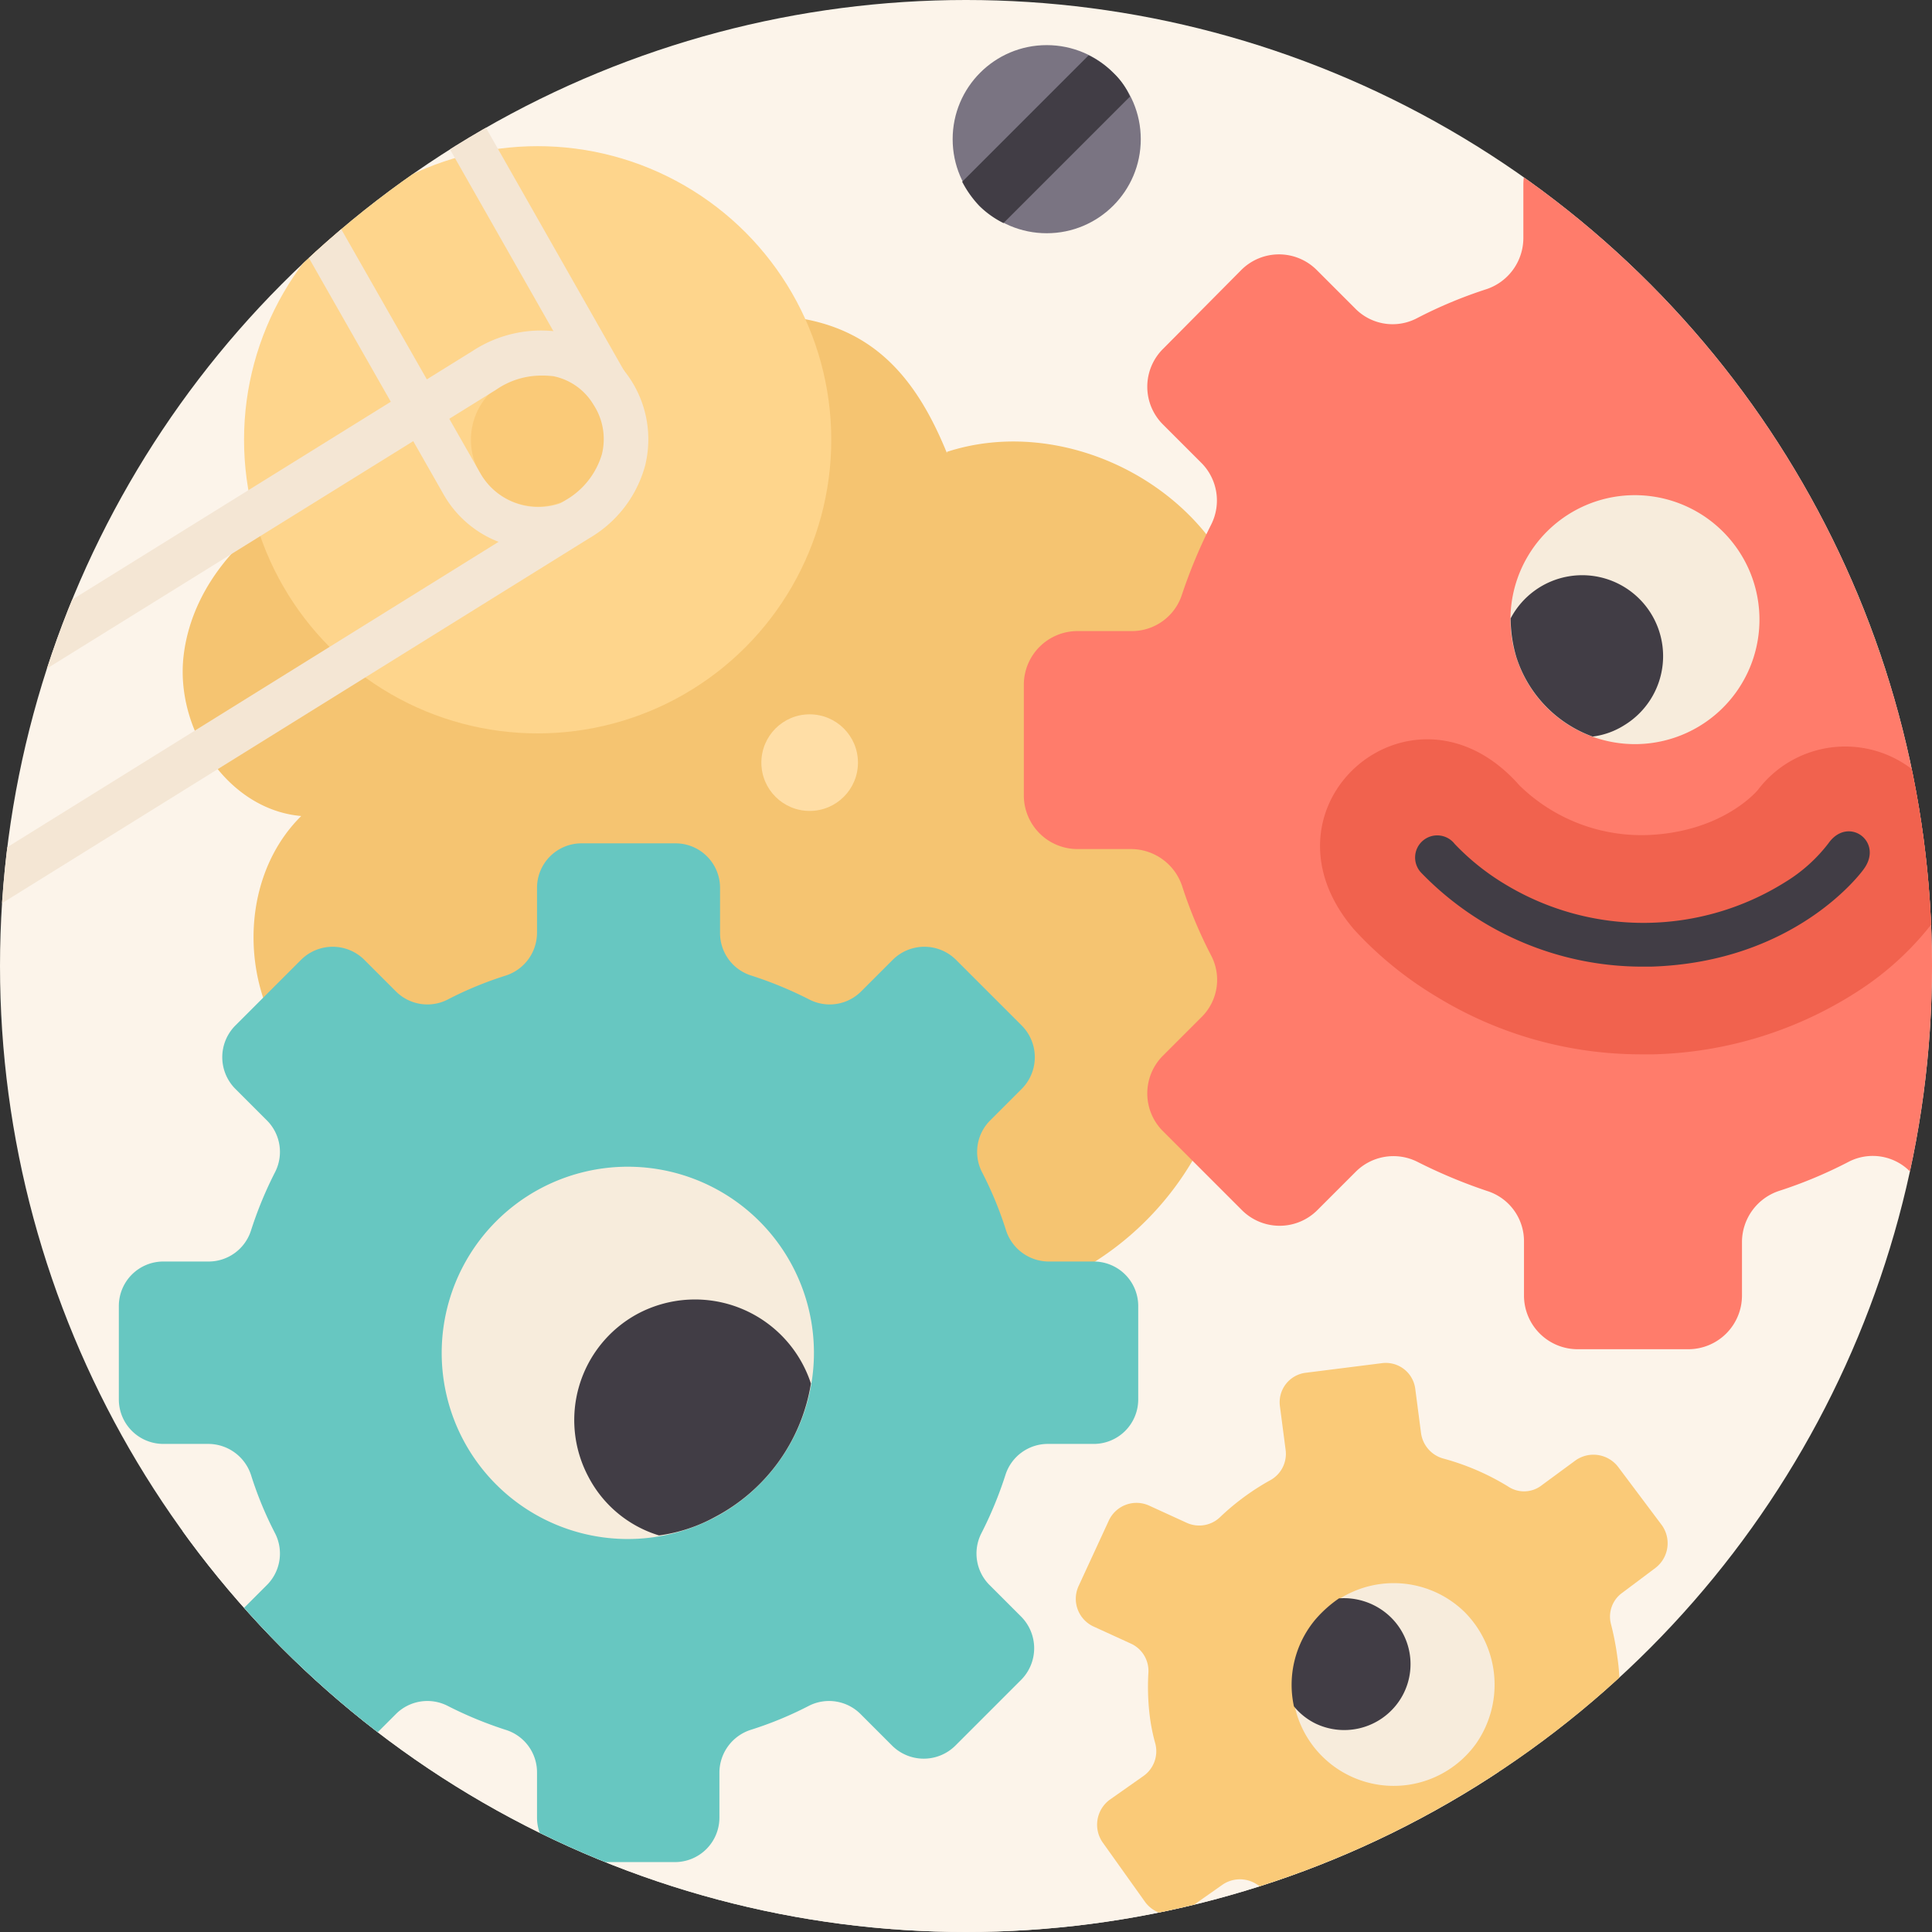 <svg id="Layer_1" data-name="Layer 1" xmlns="http://www.w3.org/2000/svg" xmlns:xlink="http://www.w3.org/1999/xlink" viewBox="0 0 304 304"><rect x="0" y="0" width="304" height="304" fill="#333333" stroke="none"/><defs><style>.cls-1{fill:none;}.cls-2{fill:#fcf4ea;}.cls-3{clip-path:url(#clip-path);}.cls-4{fill:#77c79f;}.cls-5{fill:#f5c471;}.cls-6{fill:#67c7c1;}.cls-7{fill:#f7ecdc;}.cls-8{fill:#413d45;}.cls-9{fill:#ff7c6b;}.cls-10{fill:#f1624e;}.cls-11{fill:#fcf5eb;}.cls-12{fill:#a2e0c1;}.cls-13{fill:#fed58c;}.cls-14{fill:#faca78;}.cls-15{fill:#f4e6d4;}.cls-16{fill:#7a7482;}.cls-17{fill:#ffdea6;}.cls-18{clip-path:url(#clip-path-2);}</style><clipPath id="clip-path"><circle class="cls-1" cx="152" cy="152" r="152"/></clipPath><clipPath id="clip-path-2"><circle class="cls-1" cx="501.38" cy="152" r="152"/></clipPath></defs><title>Artboard 1 copy 6</title><circle class="cls-2" cx="152" cy="152" r="152"/><g class="cls-3"><path class="cls-4" d="M261-2c-7.1,11.4-8.2,26.5-2.3,38.6,6.9,14.4,23.1,23.7,39,22.5-1.5,7.8-2.9,15.5-4.4,23.3-1.1,5.7-2.2,11.8-.3,17.3s6.6,9.9,11.7,13a53.21,53.21,0,0,0,32.8,7.5c-.6,14.2,10.6,27.4,24.3,31.3s28.9-.3,40.3-8.8c1.8-1.3,3.5-2.7,5.6-3.3.3-.1.5-.1.8-.2V-2Z"/><path class="cls-2" d="M257.1,292.8c-4.7-7.9-13.7-12.2-22.7-14.3a66.68,66.68,0,0,0-56.6,13.4c-17-13.9-44-13.6-60.6.7a80.45,80.45,0,0,0-44.3-47C52.4,237,22.5,234.6-6.3,258v10.4c-10.6,9.1-23,24.1-30,39.5H261.8c0-.2-.1-.3-.1-.5C260.9,302.4,259.8,297.2,257.1,292.8Z"/><path class="cls-5" d="M149,71.3c-5.6-13.8-13.8-22.1-30.7-21.7-15,.4-27.6,9.7-33.8,23.4-11.6-.8-23.7-.4-34.4,4.3S30.3,91.5,28.9,103.1s6.9,24.3,18.5,25.3c-8,7.9-9.5,20.9-5,31.2s14.2,17.7,24.8,21.1,22.2,3.3,33.2,1.4a8.13,8.13,0,0,1,4.1,0,8,8,0,0,1,3.4,3.4,47.35,47.35,0,0,0,83.1-9.8c8.3,6.3,21.7,1.3,26.1-8.1s1.6-21.1-4.5-29.5-15-14.5-23.7-20.3c8.1-4,9.4-15.4,6.4-24-6.4-17.9-28.2-28.6-46.3-22.7"/><path class="cls-6" d="M179.1,220.2V205.5a7,7,0,0,0-7-7H165a7.09,7.09,0,0,1-6.7-4.9,57.38,57.38,0,0,0-3.8-9.2,7,7,0,0,1,1.3-8.1l5-5a7.06,7.06,0,0,0,0-9.9L150.4,151a7.06,7.06,0,0,0-9.9,0l-5,5a7,7,0,0,1-8.1,1.3,61.43,61.43,0,0,0-9.2-3.8,7,7,0,0,1-4.9-6.7v-7.1a7,7,0,0,0-7-7H91.5a7,7,0,0,0-7,7v7.1a7.09,7.09,0,0,1-4.9,6.7,57.38,57.38,0,0,0-9.2,3.8,7,7,0,0,1-8.1-1.3l-5-5a7.06,7.06,0,0,0-9.9,0L37,161.4a7.06,7.06,0,0,0,0,9.9l5,5a7,7,0,0,1,1.3,8.1,61.43,61.43,0,0,0-3.8,9.2,7,7,0,0,1-6.7,4.9H25.7a7,7,0,0,0-7,7v14.7a7,7,0,0,0,7,7h7.1a7.09,7.09,0,0,1,6.7,4.9,57.38,57.38,0,0,0,3.8,9.2,7,7,0,0,1-1.3,8.1l-5,5a7.06,7.06,0,0,0,0,9.9l10.4,10.4a7.06,7.06,0,0,0,9.9,0l5-5a7,7,0,0,1,8.1-1.3,61.43,61.43,0,0,0,9.2,3.8,7,7,0,0,1,4.9,6.7V286a7,7,0,0,0,7,7h14.7a7,7,0,0,0,7-7v-7.1a7.09,7.09,0,0,1,4.9-6.7,57.38,57.38,0,0,0,9.2-3.8,7,7,0,0,1,8.1,1.3l5,5a7.06,7.06,0,0,0,9.9,0l10.4-10.4a7.06,7.06,0,0,0,0-9.9l-5-5a7,7,0,0,1-1.3-8.1,61.43,61.43,0,0,0,3.8-9.2,7,7,0,0,1,6.7-4.9H172A7,7,0,0,0,179.1,220.2Z"/><path class="cls-7" d="M71.9,224.5A29.29,29.29,0,1,0,83,188.2,29.32,29.32,0,0,0,71.9,224.5Z"/><path class="cls-8" d="M112.5,238.7a28.93,28.93,0,0,0,15.1-21,19.19,19.19,0,0,0-27.4-10.9,19,19,0,0,0-7.6,25.6,18.63,18.63,0,0,0,11.1,9.2A25.35,25.35,0,0,0,112.5,238.7Z"/><path class="cls-9" d="M352.7,125.2V107.7a8.45,8.45,0,0,0-8.4-8.4h-8.5a8.5,8.5,0,0,1-8-5.8,70.93,70.93,0,0,0-4.6-11,8.24,8.24,0,0,1,1.6-9.7l6-6a8.39,8.39,0,0,0,0-11.9L318.4,42.5a8.39,8.39,0,0,0-11.9,0l-6,6a8.39,8.39,0,0,1-9.7,1.6,82.23,82.23,0,0,0-11-4.6,8.28,8.28,0,0,1-5.8-8V29a8.45,8.45,0,0,0-8.4-8.4H248.1a8.45,8.45,0,0,0-8.4,8.4v8.5a8.5,8.5,0,0,1-5.8,8,70.93,70.93,0,0,0-11,4.6,8.24,8.24,0,0,1-9.7-1.6l-6-6a8.39,8.39,0,0,0-11.9,0L183,54.9a8.39,8.39,0,0,0,0,11.9l6,6a8.39,8.39,0,0,1,1.6,9.7,82.23,82.23,0,0,0-4.6,11,8.28,8.28,0,0,1-8,5.8h-8.5a8.45,8.45,0,0,0-8.4,8.4v17.5a8.45,8.45,0,0,0,8.4,8.4H178a8.5,8.5,0,0,1,8,5.8,70.93,70.93,0,0,0,4.6,11,8.24,8.24,0,0,1-1.6,9.7l-6,6a8.39,8.39,0,0,0,0,11.9l12.4,12.4a8.39,8.39,0,0,0,11.9,0l6-6a8.39,8.39,0,0,1,9.7-1.6,82.23,82.23,0,0,0,11,4.6,8.28,8.28,0,0,1,5.8,8v8.5a8.45,8.45,0,0,0,8.4,8.4h17.5a8.45,8.45,0,0,0,8.4-8.4v-8.5a8.5,8.5,0,0,1,5.8-8,70.93,70.93,0,0,0,11-4.6,8.24,8.24,0,0,1,9.7,1.6l6,6a8.39,8.39,0,0,0,11.9,0L330.9,178a8.39,8.39,0,0,0,0-11.9l-6-6a8.39,8.39,0,0,1-1.6-9.7,82.23,82.23,0,0,0,4.6-11,8.28,8.28,0,0,1,8-5.8h8.5A8.37,8.37,0,0,0,352.7,125.2Z"/><path class="cls-10" d="M300.4,120.7a17.24,17.24,0,0,0-23.8,3.6c-.5.6-6,6.7-17.5,7.1a27.49,27.49,0,0,1-20-7.8c-16.8-19.1-42.7,3.3-26,22.7A57.81,57.81,0,0,0,226,156.8a61.62,61.62,0,0,0,32.3,9.1h1.8a62.06,62.06,0,0,0,32.5-10.1,47.1,47.1,0,0,0,11.8-11A17.3,17.3,0,0,0,300.4,120.7Zm-61.3,2.9.2.2Z"/><path class="cls-8" d="M258.3,152.1a48.4,48.4,0,0,1-34.7-14.8,3.48,3.48,0,1,1,5.3-4.5h0a37.72,37.72,0,0,0,8.2,6.5,42,42,0,0,0,43.8-.5,24.82,24.82,0,0,0,6.8-6.1h0c3.1-4.4,8.7-.3,5.6,4-.4.6-10.8,14.7-33.5,15.4Z"/><path class="cls-4" d="M384.4,274.5A50.43,50.43,0,1,0,310.6,308h49A50.75,50.75,0,0,0,384.4,274.5Z"/><path class="cls-11" d="M32.9,17.4A28,28,0,0,0,66.5-2h-54A28.39,28.39,0,0,0,32.9,17.4Z"/><path class="cls-12" d="M46.5-2H32.6A9.66,9.66,0,0,0,37.1.3,10.28,10.28,0,0,0,46.5-2Z"/><circle class="cls-13" cx="84.6" cy="69.2" r="46.2"/><circle class="cls-14" cx="84.6" cy="69.2" r="10.5"/><path class="cls-15" d="M-31.1,158.2a16.66,16.66,0,0,1-14.4-8.1c-5.3-8.6-2.5-18.9,6.7-24.6h0L74.4,55.2a19.62,19.62,0,0,1,14.1-2.9,17.23,17.23,0,0,1,13,21,19,19,0,0,1-8.8,11.4L-20.4,155A20.09,20.09,0,0,1-31.1,158.2ZM85,59.1a12.48,12.48,0,0,0-6.9,2.2L-35,131.5c-5.8,3.6-7.6,9.7-4.4,14.9s9.5,6.2,15.3,2.6L89,78.7a12.4,12.4,0,0,0,5.7-7.2,9.87,9.87,0,0,0-1.3-7.8,9.55,9.55,0,0,0-6.3-4.5A14.77,14.77,0,0,0,85,59.1Z"/><path class="cls-15" d="M69.8,77.8a17,17,0,0,0,14.9,8.6,16.74,16.74,0,0,0,8.4-2.2l.1-.1a16.86,16.86,0,0,0,8-10.3,17.35,17.35,0,0,0-1.6-13L63.9-2H56.3L93.9,64.1A10.4,10.4,0,0,1,90,78.3l-.1.1a10.49,10.49,0,0,1-14.3-3.9L32-2H24.4v.1Z"/><path class="cls-16" d="M2,31A54.63,54.63,0,0,0-9.1-2H-56.5V84.6a49.33,49.33,0,0,0,5.5.3C-21.8,84.9,2,60.8,2,31Z"/><path class="cls-14" d="M235.8,297.9a34.33,34.33,0,0,0,8.3-6.3,4.81,4.81,0,0,1,5.2-1l6,2.6a4.72,4.72,0,0,0,6.3-2.5l4.6-10.5a4.72,4.72,0,0,0-2.5-6.3l-6-2.6a4.93,4.93,0,0,1-2.9-4.5,30.19,30.19,0,0,0-.3-6,43.45,43.45,0,0,0-1-5.2,4.61,4.61,0,0,1,1.8-5l5.2-3.9a4.89,4.89,0,0,0,1-6.7l-6.9-9.2a4.89,4.89,0,0,0-6.7-1l-5.3,3.9a4.51,4.51,0,0,1-5.3.2,38.85,38.85,0,0,0-10.2-4.4,4.83,4.83,0,0,1-3.5-4l-.9-6.9a4.67,4.67,0,0,0-5.3-4.1L205.5,216a4.67,4.67,0,0,0-4.1,5.3l.9,6.9a4.73,4.73,0,0,1-2.4,4.7,38.33,38.33,0,0,0-7.9,5.8,4.73,4.73,0,0,1-5.3.9l-5.9-2.7a4.8,4.8,0,0,0-6.3,2.3l-4.8,10.4a4.8,4.8,0,0,0,2.3,6.3l5.9,2.7a4.72,4.72,0,0,1,2.8,4.6,37.81,37.81,0,0,0,.2,6.7,29.85,29.85,0,0,0,.9,4.5,4.78,4.78,0,0,1-1.8,5l-5.4,3.8a4.88,4.88,0,0,0-1.1,6.7l6.7,9.4a4.88,4.88,0,0,0,6.7,1.1l5.4-3.8a4.86,4.86,0,0,1,5.3-.2,37.91,37.91,0,0,0,10.7,4.7,4.83,4.83,0,0,1,3.5,4l.3,2.7H234l-.6-5.2A4.73,4.73,0,0,1,235.8,297.9Z"/><path class="cls-7" d="M252.9,78.4a19.59,19.59,0,1,0,22.5,11.7A19.63,19.63,0,0,0,252.9,78.4Z"/><path class="cls-8" d="M238.6,103.4a19.65,19.65,0,0,0,12,12.5,12.11,12.11,0,0,0,5-1.8,12.73,12.73,0,1,0-17.9-16.8A21.46,21.46,0,0,0,238.6,103.4Z"/><path class="cls-16" d="M3.7,303.2l5.6,3.2a4.76,4.76,0,0,0,6.5-1.8l5.7-9.9a4.76,4.76,0,0,0-1.8-6.5L14.1,285a4.72,4.72,0,0,1-2.3-4.8,40.32,40.32,0,0,0,.4-6,30.72,30.72,0,0,0-.5-5.3,4.72,4.72,0,0,1,2.3-4.8l5.6-3.3a4.75,4.75,0,0,0,1.7-6.5l-5.8-9.9A4.75,4.75,0,0,0,9,242.7L3.4,246a4.51,4.51,0,0,1-5.3-.4,38,38,0,0,0-9.6-5.5,4.68,4.68,0,0,1-3-4.4l-.1-6.9a4.78,4.78,0,0,0-4.8-4.7l-12,.2a4.78,4.78,0,0,0-4.7,4.8l.1,6.9a4.68,4.68,0,0,1-2.9,4.4,37.64,37.64,0,0,0-8.5,4.9,4.68,4.68,0,0,1-5.3.3l-3.7-2.2v61.2l3-1.7a4.68,4.68,0,0,1,5.3.4,41,41,0,0,0,7.1,4.6H-8.5a35.18,35.18,0,0,0,6.9-4.4A4.67,4.67,0,0,1,3.7,303.2Z"/><circle class="cls-16" cx="164.7" cy="21.9" r="14.8"/><path class="cls-8" d="M175.1,11.4a14.59,14.59,0,0,0-3.8-2.7L151.4,28.6a16.47,16.47,0,0,0,2.7,3.8,14.59,14.59,0,0,0,3.8,2.7l19.9-19.9A11,11,0,0,0,175.1,11.4Z"/><circle class="cls-16" cx="-9.9" cy="194.5" r="14.8"/><path class="cls-8" d="M-22.8,187.3a14.59,14.59,0,0,0-1.6,4.4L.1,205.4A15.34,15.34,0,0,0,3,201.7a14.59,14.59,0,0,0,1.6-4.4l-24.5-13.7A17.57,17.57,0,0,0-22.8,187.3Z"/><circle class="cls-12" cx="47.4" cy="292.1" r="6.3"/><circle class="cls-17" cx="127.4" cy="120" r="7.6"/><circle class="cls-12" cx="302.3" cy="22.6" r="4"/><path class="cls-7" d="M230.5,253.7a15.95,15.95,0,1,0,1.8,20.6A16.21,16.21,0,0,0,230.5,253.7Z"/><path class="cls-8" d="M207,254.8a16,16,0,0,0-3.4,13.7,10.18,10.18,0,0,0,3.4,2.7,10.46,10.46,0,0,0,12.6-2.8,10.31,10.31,0,0,0-1.4-14.5,10.57,10.57,0,0,0-7.5-2.4A19.06,19.06,0,0,0,207,254.8Z"/></g></svg>